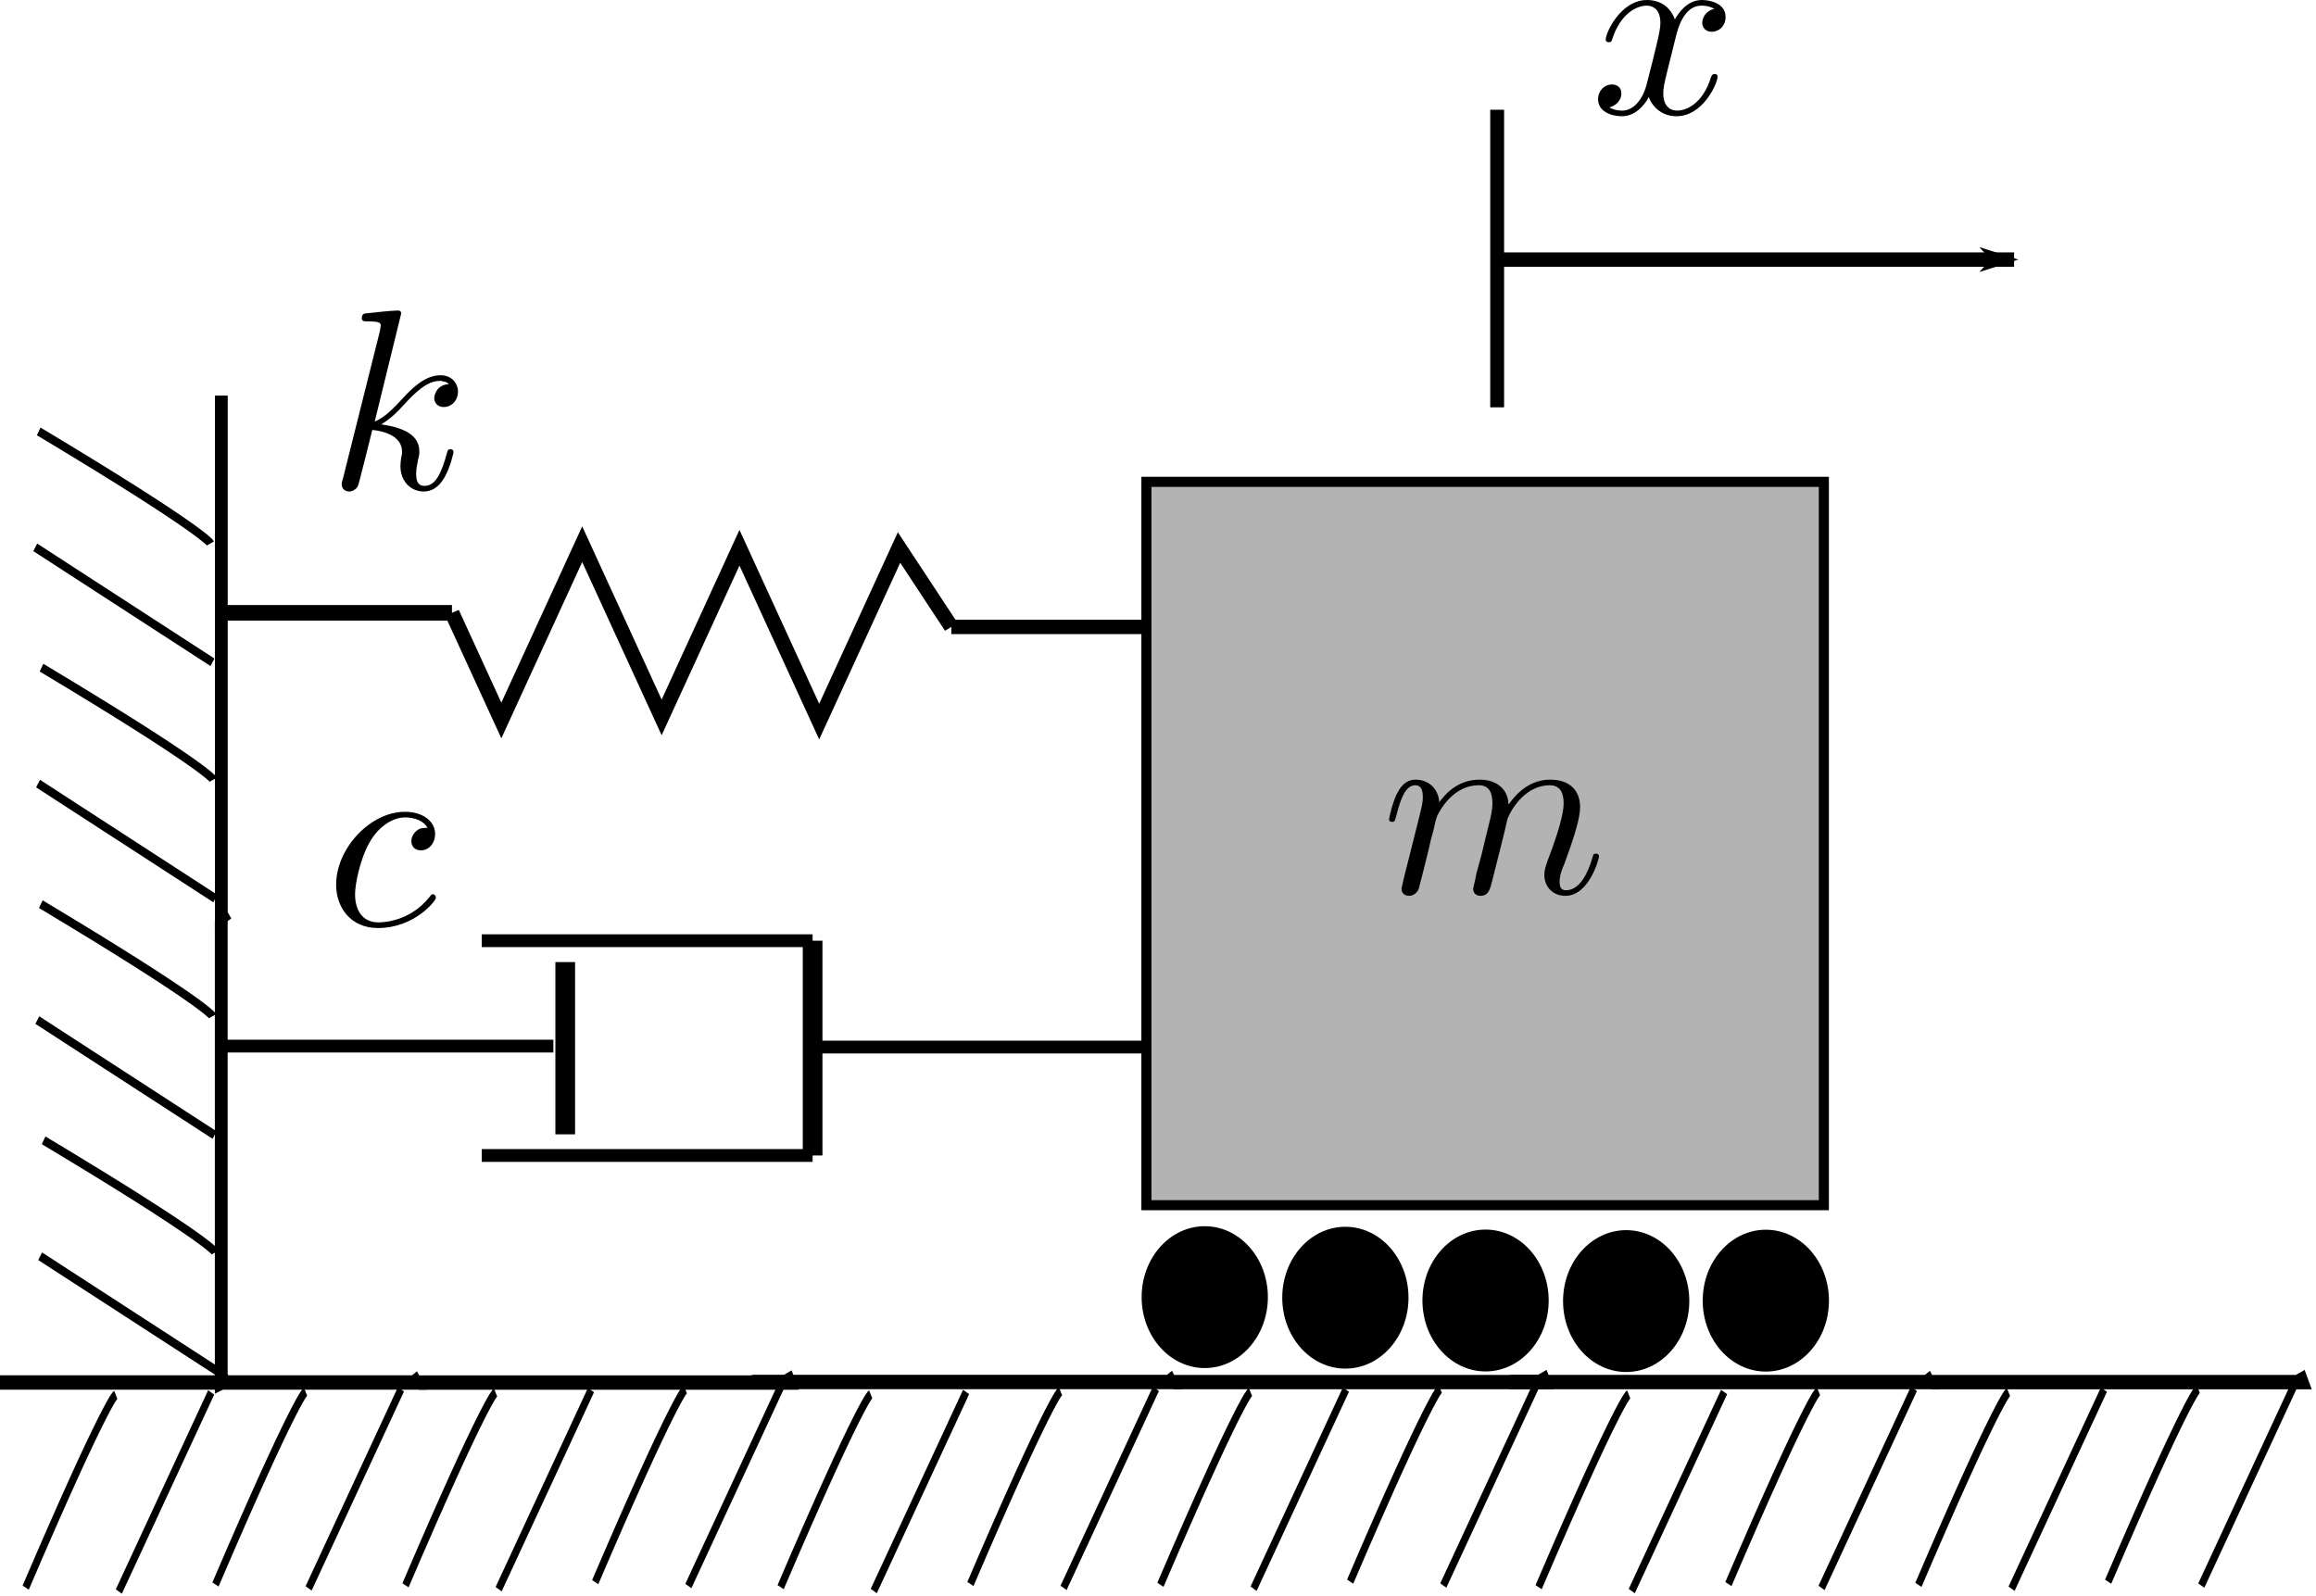 <?xml version="1.0" encoding="UTF-8" standalone="no"?>
<!-- Created with Inkscape (http://www.inkscape.org/) -->

<svg
   xmlns:ns0="http://www.iki.fi/pav/software/textext/"
   xmlns:dc="http://purl.org/dc/elements/1.1/"
   xmlns:cc="http://creativecommons.org/ns#"
   xmlns:rdf="http://www.w3.org/1999/02/22-rdf-syntax-ns#"
   xmlns:svg="http://www.w3.org/2000/svg"
   xmlns="http://www.w3.org/2000/svg"
   xmlns:sodipodi="http://sodipodi.sourceforge.net/DTD/sodipodi-0.dtd"
   xmlns:inkscape="http://www.inkscape.org/namespaces/inkscape"
   width="359.822"
   height="248.047"
   id="svg2"
   version="1.1"
   inkscape:version="0.92.3 (2405546, 2018-03-11)"
   sodipodi:docname="mass_spring_02.svg"
   inkscape:export-filename="/home/thill/Dropbox/teaching_dropbox/me3050/lecture_templates/time_response/time_response_lecture2/mass_spring_02.png"
   inkscape:export-xdpi="96"
   inkscape:export-ydpi="96">
  <sodipodi:namedview
     id="base"
     pagecolor="#ffffff"
     bordercolor="#666666"
     borderopacity="1.0"
     inkscape:pageopacity="0.0"
     inkscape:pageshadow="2"
     inkscape:zoom="1.4"
     inkscape:cx="168.20186"
     inkscape:cy="143.0942"
     inkscape:document-units="px"
     inkscape:current-layer="g4475"
     showgrid="false"
     inkscape:window-width="1853"
     inkscape:window-height="1025"
     inkscape:window-x="67"
     inkscape:window-y="27"
     inkscape:window-maximized="1"
     fit-margin-top="0"
     fit-margin-left="0"
     fit-margin-right="0"
     fit-margin-bottom="0" />
  <defs
     id="defs4">
    <marker
       inkscape:stockid="Arrow1Lend"
       orient="auto"
       refY="0"
       refX="0"
       id="Arrow1Lend-7"
       style="overflow:visible">
      <path
         inkscape:connector-curvature="0"
         id="path6704-6"
         d="M 0,0 5,-5 -12.5,0 5,5 Z"
         style="fill-rule:evenodd;stroke:#000000;stroke-width:1pt;marker-start:none"
         transform="matrix(-0.8,0,0,-0.8,-10,0)" />
    </marker>
    <marker
       inkscape:stockid="Arrow1Lend"
       orient="auto"
       refY="0"
       refX="0"
       id="Arrow1Lend-6"
       style="overflow:visible">
      <path
         inkscape:connector-curvature="0"
         id="path6704-9"
         d="M 0,0 5,-5 -12.5,0 5,5 Z"
         style="fill-rule:evenodd;stroke:#000000;stroke-width:1pt;marker-start:none"
         transform="matrix(-0.8,0,0,-0.8,-10,0)" />
    </marker>
    <marker
       inkscape:stockid="Arrow1Mend"
       orient="auto"
       refY="0"
       refX="0"
       id="Arrow1Mend"
       style="overflow:visible">
      <path
         id="path4337"
         d="M 0,0 5,-5 -12.5,0 5,5 Z"
         style="fill-rule:evenodd;stroke:#000000;stroke-width:1pt;marker-start:none"
         transform="matrix(-0.4,0,0,-0.4,-4,0)"
         inkscape:connector-curvature="0" />
    </marker>
    <marker
       inkscape:stockid="Arrow2Lend"
       orient="auto"
       refY="0"
       refX="0"
       id="Arrow2Lend"
       style="overflow:visible">
      <path
         id="path4349"
         style="font-size:12px;fill-rule:evenodd;stroke-width:0.625;stroke-linejoin:round"
         d="M 8.719,4.034 -2.207,0.016 8.719,-4.002 c -1.745,2.372 -1.735,5.617 -6e-7,8.035 z"
         transform="matrix(-1.1,0,0,-1.1,-1.1,0)"
         inkscape:connector-curvature="0" />
    </marker>
    <marker
       inkscape:stockid="Arrow1Lend"
       orient="auto"
       refY="0"
       refX="0"
       id="Arrow1Lend"
       style="overflow:visible">
      <path
         inkscape:connector-curvature="0"
         id="path6704"
         d="M 0,0 5,-5 -12.5,0 5,5 Z"
         style="fill-rule:evenodd;stroke:#000000;stroke-width:1pt;marker-start:none"
         transform="matrix(-0.8,0,0,-0.8,-10,0)" />
    </marker>
    <marker
       inkscape:stockid="Arrow1Lend"
       orient="auto"
       refY="0"
       refX="0"
       id="Arrow1Lend-4"
       style="overflow:visible">
      <path
         inkscape:connector-curvature="0"
         id="path6704-0"
         d="M 0,0 5,-5 -12.5,0 5,5 Z"
         style="fill-rule:evenodd;stroke:#000000;stroke-width:1pt;marker-start:none"
         transform="matrix(-0.8,0,0,-0.8,-10,0)" />
    </marker>
    <marker
       inkscape:stockid="Arrow1Lend"
       orient="auto"
       refY="0"
       refX="0"
       id="Arrow1Lend-3"
       style="overflow:visible">
      <path
         inkscape:connector-curvature="0"
         id="path6704-67"
         d="M 0,0 5,-5 -12.5,0 5,5 Z"
         style="fill-rule:evenodd;stroke:#000000;stroke-width:1pt;marker-start:none"
         transform="matrix(-0.8,0,0,-0.8,-10,0)" />
    </marker>
    <marker
       inkscape:stockid="Arrow1Lend"
       orient="auto"
       refY="0"
       refX="0"
       id="Arrow1Lend-2"
       style="overflow:visible">
      <path
         inkscape:connector-curvature="0"
         id="path6704-8"
         d="M 0,0 5,-5 -12.5,0 5,5 Z"
         style="fill-rule:evenodd;stroke:#000000;stroke-width:1pt;marker-start:none"
         transform="matrix(-0.8,0,0,-0.8,-10,0)" />
    </marker>
    <marker
       inkscape:stockid="Arrow1Lend"
       orient="auto"
       refY="0"
       refX="0"
       id="Arrow1Lend-74"
       style="overflow:visible">
      <path
         inkscape:connector-curvature="0"
         id="path6704-5"
         d="M 0,0 5,-5 -12.5,0 5,5 Z"
         style="fill-rule:evenodd;stroke:#000000;stroke-width:1pt;marker-start:none"
         transform="matrix(-0.8,0,0,-0.8,-10,0)" />
    </marker>
    <marker
       inkscape:stockid="Arrow1Lend"
       orient="auto"
       refY="0"
       refX="0"
       id="Arrow1Lend-48"
       style="overflow:visible">
      <path
         inkscape:connector-curvature="0"
         id="path6704-88"
         d="M 0,0 5,-5 -12.5,0 5,5 Z"
         style="fill-rule:evenodd;stroke:#000000;stroke-width:1pt;marker-start:none"
         transform="matrix(-0.8,0,0,-0.8,-10,0)" />
    </marker>
    <marker
       inkscape:stockid="Arrow1Lend"
       orient="auto"
       refY="0"
       refX="0"
       id="Arrow1Lend-5"
       style="overflow:visible">
      <path
         inkscape:connector-curvature="0"
         id="path6704-4"
         d="M 0,0 5,-5 -12.5,0 5,5 Z"
         style="fill-rule:evenodd;stroke:#000000;stroke-width:1pt;marker-start:none"
         transform="matrix(-0.8,0,0,-0.8,-10,0)" />
    </marker>
    <marker
       inkscape:stockid="Arrow1Lend"
       orient="auto"
       refY="0"
       refX="0"
       id="Arrow1Lend-5-6"
       style="overflow:visible">
      <path
         inkscape:connector-curvature="0"
         id="path6704-4-8"
         d="M 0,0 5,-5 -12.5,0 5,5 Z"
         style="fill-rule:evenodd;stroke:#000000;stroke-width:1pt;marker-start:none"
         transform="matrix(-0.8,0,0,-0.8,-10,0)" />
    </marker>
  </defs>
  <g
     transform="translate(-1049.899,-1031.502)"
     inkscape:label="Layer 1"
     inkscape:groupmode="layer"
     id="layer1">
    <g
       id="g4475">
      <g
         transform="matrix(1.077,0,0,1.21,-12.528,-248.535)"
         id="g4960">
        <path
           inkscape:connector-curvature="0"
           id="path5709-8"
           d="m 1018.385,1176.145 -10e-5,59.274 1.183,-0.544"
           style="fill:none;stroke:#000000;stroke-width:1.847;stroke-linecap:butt;stroke-linejoin:miter;stroke-miterlimit:4;stroke-dasharray:none;stroke-opacity:1" />
        <path
           inkscape:connector-curvature="0"
           id="path5709-5-8"
           d="m 1018.396,1108.679 v 66.987 l 0.933,-0.615"
           style="fill:none;stroke:#000000;stroke-width:1.847;stroke-linecap:butt;stroke-linejoin:miter;stroke-miterlimit:4;stroke-dasharray:none;stroke-opacity:1" />
        <g
           id="g3857-7-9-4"
           transform="matrix(-1.5072376e-8,1.119,1.119,1.5072376e-8,2.291,530.602)">
          <g
             id="g3805-4-6-3">
            <path
               style="fill:none;stroke:#000000;stroke-width:1px;stroke-linecap:butt;stroke-linejoin:miter;stroke-opacity:1"
               d="m 520.714,884.505 c 11.429,21.429 12.857,22.143 12.857,22.143"
               id="path3801-0-5-1"
               inkscape:connector-curvature="0" />
            <path
               style="fill:none;stroke:#000000;stroke-width:1px;stroke-linecap:butt;stroke-linejoin:miter;stroke-opacity:1"
               d="m 534.018,884.059 13.191,22.847"
               id="path3803-9-1-49"
               inkscape:connector-curvature="0" />
          </g>
          <g
             id="g3805-1-4-0-20"
             transform="translate(27.11,0.362)">
            <path
               style="fill:none;stroke:#000000;stroke-width:1px;stroke-linecap:butt;stroke-linejoin:miter;stroke-opacity:1"
               d="m 520.714,884.505 c 11.429,21.429 12.857,22.143 12.857,22.143"
               id="path3801-7-8-9-6"
               inkscape:connector-curvature="0" />
            <path
               style="fill:none;stroke:#000000;stroke-width:1px;stroke-linecap:butt;stroke-linejoin:miter;stroke-opacity:1"
               d="m 534.018,884.059 13.191,22.847"
               id="path3803-4-8-9-8"
               inkscape:connector-curvature="0" />
          </g>
        </g>
        <g
           id="g3805-9-45-8-92"
           transform="matrix(-1.5072376e-8,1.119,1.119,1.5072376e-8,2.593,591.31)">
          <path
             inkscape:connector-curvature="0"
             id="path3801-4-5-34-6"
             d="m 520.714,884.505 c 11.429,21.429 12.857,22.143 12.857,22.143"
             style="fill:none;stroke:#000000;stroke-width:1px;stroke-linecap:butt;stroke-linejoin:miter;stroke-opacity:1" />
          <path
             inkscape:connector-curvature="0"
             id="path3803-8-1-84-64"
             d="m 534.018,884.059 13.191,22.847"
             style="fill:none;stroke:#000000;stroke-width:1px;stroke-linecap:butt;stroke-linejoin:miter;stroke-opacity:1" />
        </g>
        <g
           transform="matrix(-1.5072376e-8,1.119,1.119,1.5072376e-8,2.999,621.636)"
           id="g3805-1-8-7-9-9">
          <path
             inkscape:connector-curvature="0"
             id="path3801-7-2-1-9-5"
             d="m 520.714,884.505 c 11.429,21.429 12.857,22.143 12.857,22.143"
             style="fill:none;stroke:#000000;stroke-width:1px;stroke-linecap:butt;stroke-linejoin:miter;stroke-opacity:1" />
          <path
             inkscape:connector-curvature="0"
             id="path3803-4-4-15-25-04"
             d="m 534.018,884.059 13.191,22.847"
             style="fill:none;stroke:#000000;stroke-width:1px;stroke-linecap:butt;stroke-linejoin:miter;stroke-opacity:1" />
        </g>
      </g>
      <g
         id="g1180-2"
         transform="matrix(0.972,0,0,1.21,64.093,121.094)">
        <g
           id="g986-2"
           transform="translate(-79.297,-65.155)">
          <g
             transform="rotate(-90,1156.375,1008.087)"
             id="g892-61">
            <path
               inkscape:connector-curvature="0"
               id="path5709-3-0"
               d="m 1169.36,1012.183 -10e-5,59.274 1.183,-0.544"
               style="fill:none;stroke:#000000;stroke-width:1.847;stroke-linecap:butt;stroke-linejoin:miter;stroke-miterlimit:4;stroke-dasharray:none;stroke-opacity:1" />
            <path
               inkscape:connector-curvature="0"
               id="path5709-5-5-6"
               d="m 1169.371,944.717 v 66.987 l 0.933,-0.615"
               style="fill:none;stroke:#000000;stroke-width:1.847;stroke-linecap:butt;stroke-linejoin:miter;stroke-miterlimit:4;stroke-dasharray:none;stroke-opacity:1" />
            <g
               id="g3857-7-9-6-1"
               transform="matrix(-1.5072376e-8,1.119,1.119,1.5072376e-8,153.266,366.64)">
              <g
                 id="g3805-4-6-2-5">
                <path
                   style="fill:none;stroke:#000000;stroke-width:1px;stroke-linecap:butt;stroke-linejoin:miter;stroke-opacity:1"
                   d="m 520.714,884.505 c 11.429,21.429 12.857,22.143 12.857,22.143"
                   id="path3801-0-5-9-9"
                   inkscape:connector-curvature="0" />
                <path
                   style="fill:none;stroke:#000000;stroke-width:1px;stroke-linecap:butt;stroke-linejoin:miter;stroke-opacity:1"
                   d="m 534.018,884.059 13.191,22.847"
                   id="path3803-9-1-1-4"
                   inkscape:connector-curvature="0" />
              </g>
              <g
                 id="g3805-1-4-0-2-9"
                 transform="translate(27.11,0.362)">
                <path
                   style="fill:none;stroke:#000000;stroke-width:1px;stroke-linecap:butt;stroke-linejoin:miter;stroke-opacity:1"
                   d="m 520.714,884.505 c 11.429,21.429 12.857,22.143 12.857,22.143"
                   id="path3801-7-8-9-7-0"
                   inkscape:connector-curvature="0" />
                <path
                   style="fill:none;stroke:#000000;stroke-width:1px;stroke-linecap:butt;stroke-linejoin:miter;stroke-opacity:1"
                   d="m 534.018,884.059 13.191,22.847"
                   id="path3803-4-8-9-0-9"
                   inkscape:connector-curvature="0" />
              </g>
            </g>
            <g
               id="g3805-9-45-8-9-1"
               transform="matrix(-1.5072376e-8,1.119,1.119,1.5072376e-8,153.568,427.348)">
              <path
                 inkscape:connector-curvature="0"
                 id="path3801-4-5-34-3-7"
                 d="m 520.714,884.505 c 11.429,21.429 12.857,22.143 12.857,22.143"
                 style="fill:none;stroke:#000000;stroke-width:1px;stroke-linecap:butt;stroke-linejoin:miter;stroke-opacity:1" />
              <path
                 inkscape:connector-curvature="0"
                 id="path3803-8-1-84-6-7"
                 d="m 534.018,884.059 13.191,22.847"
                 style="fill:none;stroke:#000000;stroke-width:1px;stroke-linecap:butt;stroke-linejoin:miter;stroke-opacity:1" />
            </g>
            <g
               transform="matrix(-1.5072376e-8,1.119,1.119,1.5072376e-8,153.974,457.674)"
               id="g3805-1-8-7-9-0-1">
              <path
                 inkscape:connector-curvature="0"
                 id="path3801-7-2-1-9-6-1"
                 d="m 520.714,884.505 c 11.429,21.429 12.857,22.143 12.857,22.143"
                 style="fill:none;stroke:#000000;stroke-width:1px;stroke-linecap:butt;stroke-linejoin:miter;stroke-opacity:1" />
              <path
                 inkscape:connector-curvature="0"
                 id="path3803-4-4-15-25-2-5"
                 d="m 534.018,884.059 13.191,22.847"
                 style="fill:none;stroke:#000000;stroke-width:1px;stroke-linecap:butt;stroke-linejoin:miter;stroke-opacity:1" />
            </g>
          </g>
          <g
             transform="rotate(-90,1216.678,947.721)"
             id="g892-6-9">
            <path
               inkscape:connector-curvature="0"
               id="path5709-3-1-7"
               d="m 1169.36,1012.183 -10e-5,59.274 1.183,-0.544"
               style="fill:none;stroke:#000000;stroke-width:1.847;stroke-linecap:butt;stroke-linejoin:miter;stroke-miterlimit:4;stroke-dasharray:none;stroke-opacity:1" />
            <path
               inkscape:connector-curvature="0"
               id="path5709-5-5-8-7"
               d="m 1169.371,944.717 v 66.987 l 0.933,-0.615"
               style="fill:none;stroke:#000000;stroke-width:1.847;stroke-linecap:butt;stroke-linejoin:miter;stroke-miterlimit:4;stroke-dasharray:none;stroke-opacity:1" />
            <g
               id="g3857-7-9-6-7-6"
               transform="matrix(-1.5072376e-8,1.119,1.119,1.5072376e-8,153.266,366.64)">
              <g
                 id="g3805-4-6-2-9-7">
                <path
                   style="fill:none;stroke:#000000;stroke-width:1px;stroke-linecap:butt;stroke-linejoin:miter;stroke-opacity:1"
                   d="m 520.714,884.505 c 11.429,21.429 12.857,22.143 12.857,22.143"
                   id="path3801-0-5-9-2-3"
                   inkscape:connector-curvature="0" />
                <path
                   style="fill:none;stroke:#000000;stroke-width:1px;stroke-linecap:butt;stroke-linejoin:miter;stroke-opacity:1"
                   d="m 534.018,884.059 13.191,22.847"
                   id="path3803-9-1-1-0-6"
                   inkscape:connector-curvature="0" />
              </g>
              <g
                 id="g3805-1-4-0-2-2-56"
                 transform="translate(27.11,0.362)">
                <path
                   style="fill:none;stroke:#000000;stroke-width:1px;stroke-linecap:butt;stroke-linejoin:miter;stroke-opacity:1"
                   d="m 520.714,884.505 c 11.429,21.429 12.857,22.143 12.857,22.143"
                   id="path3801-7-8-9-7-3-3"
                   inkscape:connector-curvature="0" />
                <path
                   style="fill:none;stroke:#000000;stroke-width:1px;stroke-linecap:butt;stroke-linejoin:miter;stroke-opacity:1"
                   d="m 534.018,884.059 13.191,22.847"
                   id="path3803-4-8-9-0-7-9"
                   inkscape:connector-curvature="0" />
              </g>
            </g>
            <g
               id="g3805-9-45-8-9-5-4"
               transform="matrix(-1.5072376e-8,1.119,1.119,1.5072376e-8,153.568,427.348)">
              <path
                 inkscape:connector-curvature="0"
                 id="path3801-4-5-34-3-9-8"
                 d="m 520.714,884.505 c 11.429,21.429 12.857,22.143 12.857,22.143"
                 style="fill:none;stroke:#000000;stroke-width:1px;stroke-linecap:butt;stroke-linejoin:miter;stroke-opacity:1" />
              <path
                 inkscape:connector-curvature="0"
                 id="path3803-8-1-84-6-2-1"
                 d="m 534.018,884.059 13.191,22.847"
                 style="fill:none;stroke:#000000;stroke-width:1px;stroke-linecap:butt;stroke-linejoin:miter;stroke-opacity:1" />
            </g>
            <g
               transform="matrix(-1.5072376e-8,1.119,1.119,1.5072376e-8,153.974,457.674)"
               id="g3805-1-8-7-9-0-2-2">
              <path
                 inkscape:connector-curvature="0"
                 id="path3801-7-2-1-9-6-8-93"
                 d="m 520.714,884.505 c 11.429,21.429 12.857,22.143 12.857,22.143"
                 style="fill:none;stroke:#000000;stroke-width:1px;stroke-linecap:butt;stroke-linejoin:miter;stroke-opacity:1" />
              <path
                 inkscape:connector-curvature="0"
                 id="path3803-4-4-15-25-2-9-9"
                 d="m 534.018,884.059 13.191,22.847"
                 style="fill:none;stroke:#000000;stroke-width:1px;stroke-linecap:butt;stroke-linejoin:miter;stroke-opacity:1" />
            </g>
          </g>
        </g>
        <g
           id="g892-6-0-0"
           transform="rotate(-90,1205.033,894.217)">
          <path
             style="fill:none;stroke:#000000;stroke-width:1.847;stroke-linecap:butt;stroke-linejoin:miter;stroke-miterlimit:4;stroke-dasharray:none;stroke-opacity:1"
             d="m 1169.36,1012.183 -10e-5,59.274 1.183,-0.544"
             id="path5709-3-1-6-8"
             inkscape:connector-curvature="0" />
          <path
             style="fill:none;stroke:#000000;stroke-width:1.847;stroke-linecap:butt;stroke-linejoin:miter;stroke-miterlimit:4;stroke-dasharray:none;stroke-opacity:1"
             d="m 1169.371,944.717 v 66.987 l 0.933,-0.615"
             id="path5709-5-5-8-3-8"
             inkscape:connector-curvature="0" />
          <g
             transform="matrix(-1.5072376e-8,1.119,1.119,1.5072376e-8,153.266,366.64)"
             id="g3857-7-9-6-7-2-5">
            <g
               id="g3805-4-6-2-9-0-0">
              <path
                 inkscape:connector-curvature="0"
                 id="path3801-0-5-9-2-6-9"
                 d="m 520.714,884.505 c 11.429,21.429 12.857,22.143 12.857,22.143"
                 style="fill:none;stroke:#000000;stroke-width:1px;stroke-linecap:butt;stroke-linejoin:miter;stroke-opacity:1" />
              <path
                 inkscape:connector-curvature="0"
                 id="path3803-9-1-1-0-1-6"
                 d="m 534.018,884.059 13.191,22.847"
                 style="fill:none;stroke:#000000;stroke-width:1px;stroke-linecap:butt;stroke-linejoin:miter;stroke-opacity:1" />
            </g>
            <g
               transform="translate(27.11,0.362)"
               id="g3805-1-4-0-2-2-5-3">
              <path
                 inkscape:connector-curvature="0"
                 id="path3801-7-8-9-7-3-5-8"
                 d="m 520.714,884.505 c 11.429,21.429 12.857,22.143 12.857,22.143"
                 style="fill:none;stroke:#000000;stroke-width:1px;stroke-linecap:butt;stroke-linejoin:miter;stroke-opacity:1" />
              <path
                 inkscape:connector-curvature="0"
                 id="path3803-4-8-9-0-7-4-5"
                 d="m 534.018,884.059 13.191,22.847"
                 style="fill:none;stroke:#000000;stroke-width:1px;stroke-linecap:butt;stroke-linejoin:miter;stroke-opacity:1" />
            </g>
          </g>
          <g
             transform="matrix(-1.5072376e-8,1.119,1.119,1.5072376e-8,153.568,427.348)"
             id="g3805-9-45-8-9-5-7-6">
            <path
               style="fill:none;stroke:#000000;stroke-width:1px;stroke-linecap:butt;stroke-linejoin:miter;stroke-opacity:1"
               d="m 520.714,884.505 c 11.429,21.429 12.857,22.143 12.857,22.143"
               id="path3801-4-5-34-3-9-6-1"
               inkscape:connector-curvature="0" />
            <path
               style="fill:none;stroke:#000000;stroke-width:1px;stroke-linecap:butt;stroke-linejoin:miter;stroke-opacity:1"
               d="m 534.018,884.059 13.191,22.847"
               id="path3803-8-1-84-6-2-5-1"
               inkscape:connector-curvature="0" />
          </g>
          <g
             id="g3805-1-8-7-9-0-2-6-5"
             transform="matrix(-1.5072376e-8,1.119,1.119,1.5072376e-8,153.974,457.674)">
            <path
               style="fill:none;stroke:#000000;stroke-width:1px;stroke-linecap:butt;stroke-linejoin:miter;stroke-opacity:1"
               d="m 520.714,884.505 c 11.429,21.429 12.857,22.143 12.857,22.143"
               id="path3801-7-2-1-9-6-8-9-9"
               inkscape:connector-curvature="0" />
            <path
               style="fill:none;stroke:#000000;stroke-width:1px;stroke-linecap:butt;stroke-linejoin:miter;stroke-opacity:1"
               d="m 534.018,884.059 13.191,22.847"
               id="path3803-4-4-15-25-2-9-3-8"
               inkscape:connector-curvature="0" />
          </g>
        </g>
      </g>
      <ellipse
         cy="1233.053"
         cx="1237.074"
         id="path750-7"
         rx="9.807"
         ry="11.02"
         style="stroke-width:1.141" />
      <ellipse
         cy="1233.14"
         cx="1258.921"
         id="path750-3-1"
         rx="9.807"
         ry="11.02"
         style="stroke-width:1.141" />
      <ellipse
         cy="1233.576"
         cx="1280.701"
         id="path750-6-7"
         rx="9.807"
         ry="11.02"
         style="stroke-width:1.141" />
      <ellipse
         cy="1233.664"
         cx="1302.548"
         id="path750-3-7-2"
         rx="9.807"
         ry="11.02"
         style="stroke-width:1.141" />
      <ellipse
         cy="1233.599"
         cx="1324.245"
         id="path750-3-7-5-7"
         rx="9.807"
         ry="11.02"
         style="stroke-width:1.141" />
      <rect
         transform="rotate(-90)"
         style="fill:#b3b3b3;stroke:#000000;stroke-width:1.567;stroke-linecap:round;stroke-miterlimit:4;stroke-dasharray:none;stroke-dashoffset:0"
         id="rect4793-5-8"
         width="112.395"
         height="105.247"
         x="-1218.769"
         y="1228.012" />
      <g
         transform="matrix(0.905,0,0,0.872,99.909,162.534)"
         id="g1242">
        <path
           sodipodi:nodetypes="cc"
           inkscape:connector-curvature="0"
           id="path5685-5-8-8"
           d="m 1213.028,1108.229 h 33.375"
           style="fill:none;stroke:#000000;stroke-width:2.57;stroke-linecap:butt;stroke-linejoin:miter;stroke-miterlimit:4;stroke-dasharray:none;stroke-opacity:1" />
        <path
           sodipodi:nodetypes="cccccccc"
           inkscape:connector-curvature="0"
           id="path5875-6"
           d="m 1213.028,1108.229 -8.975,-14.147 -13.707,31.021 -13.688,-30.978 -13.359,30.235 -13.639,-30.868 -13.881,31.416 -8.479,-19.189"
           style="fill:none;stroke:#000000;stroke-width:2.57;stroke-linecap:butt;stroke-linejoin:miter;stroke-miterlimit:4;stroke-dasharray:none;stroke-opacity:1" />
        <path
           sodipodi:nodetypes="cc"
           inkscape:connector-curvature="0"
           id="path5685-5-8-8-0"
           d="m 1088.4,1105.719 h 38.9"
           style="fill:none;stroke:#000000;stroke-width:2.774;stroke-linecap:butt;stroke-linejoin:miter;stroke-miterlimit:4;stroke-dasharray:none;stroke-opacity:1" />
      </g>
      <g
         style="stroke-width:1.67;stroke-miterlimit:4;stroke-dasharray:none"
         transform="matrix(1.833,0,0,1.19,-905.845,-257.391)"
         id="g4943">
        <path
           sodipodi:nodetypes="cc"
           inkscape:connector-curvature="0"
           id="path5685-5-8-8-0-3"
           d="m 1085.824,1219.697 h 28.044"
           style="fill:none;stroke:#000000;stroke-width:1.67;stroke-linecap:butt;stroke-linejoin:miter;stroke-miterlimit:4;stroke-dasharray:none;stroke-opacity:1" />
        <path
           sodipodi:nodetypes="cc"
           inkscape:connector-curvature="0"
           id="path5685-5-8-8-0-3-6"
           d="m 1114.872,1208.726 v 22.489"
           style="fill:none;stroke:#000000;stroke-width:1.67;stroke-linecap:butt;stroke-linejoin:miter;stroke-miterlimit:4;stroke-dasharray:none;stroke-opacity:1" />
        <path
           sodipodi:nodetypes="cc"
           inkscape:connector-curvature="0"
           id="path5685-5-8-8-0-3-7"
           d="m 1107.795,1205.934 h 28.044"
           style="fill:none;stroke:#000000;stroke-width:1.67;stroke-linecap:butt;stroke-linejoin:miter;stroke-miterlimit:4;stroke-dasharray:none;stroke-opacity:1" />
        <path
           sodipodi:nodetypes="cc"
           inkscape:connector-curvature="0"
           id="path5685-5-8-8-0-3-7-5"
           d="m 1107.795,1233.978 h 28.044"
           style="fill:none;stroke:#000000;stroke-width:1.67;stroke-linecap:butt;stroke-linejoin:miter;stroke-miterlimit:4;stroke-dasharray:none;stroke-opacity:1" />
        <path
           sodipodi:nodetypes="cc"
           inkscape:connector-curvature="0"
           id="path5685-5-8-8-0-3-7-5-3"
           d="m 1135.839,1205.934 v 28.044"
           style="fill:none;stroke:#000000;stroke-width:1.67;stroke-linecap:butt;stroke-linejoin:miter;stroke-miterlimit:4;stroke-dasharray:none;stroke-opacity:1" />
        <path
           sodipodi:nodetypes="cc"
           inkscape:connector-curvature="0"
           id="path5685-5-8-8-0-3-5"
           d="m 1135.826,1219.823 h 28.044"
           style="fill:none;stroke:#000000;stroke-width:1.67;stroke-linecap:butt;stroke-linejoin:miter;stroke-miterlimit:4;stroke-dasharray:none;stroke-opacity:1" />
      </g>
      <g
         transform="matrix(1.077,0,0,1.21,-80.63,-260.709)"
         id="g1222">
        <path
           style="fill:none;stroke:#000000;stroke-width:1.847;stroke-linecap:butt;stroke-linejoin:miter;stroke-miterlimit:4;stroke-dasharray:none;stroke-opacity:1;marker-end:url(#Arrow1Lend-5)"
           d="m 1266.542,1101.276 h 73.705"
           id="path6696-5-8-2"
           inkscape:connector-curvature="0" />
        <path
           style="fill:none;stroke:#000000;stroke-width:2;stroke-linecap:butt;stroke-linejoin:miter;stroke-miterlimit:4;stroke-dasharray:none;stroke-opacity:1"
           d="m 1265.676,1082.036 v 38.214"
           id="path3999"
           inkscape:connector-curvature="0" />
      </g>
      <g
         id="g9072"
         ns0:jacobian_sqrt="4.0"
         inkscapeversion="0.92.3"
         ns0:alignment="middle center"
         ns0:scale="3.0"
         ns0:preamble="/home/thill/.config/inkscape/extensions/textext/default_packages.tex"
         ns0:text="$x$"
         ns0:pdfconverter="pdf2svg"
         ns0:texconverter="pdflatex"
         ns0:version="0.11.0"
         transform="matrix(4,0,0,4,702.141,510.067)">
        <g
           id="surface1">
          <g
             id="g9069"
             style="fill:#000000;fill-opacity:1">
            <path
               inkscape:connector-curvature="0"
               id="path9067"
               transform="translate(148.712,134.765)"
               d="M 3.328,-3.016 C 3.391,-3.266 3.625,-4.188 4.312,-4.188 c 0.047,0 0.297,0 0.5,0.125 C 4.531,-4 4.344,-3.766 4.344,-3.516 c 0,0.156 0.109,0.344 0.375,0.344 0.219,0 0.531,-0.172 0.531,-0.578 0,-0.516 -0.578,-0.656 -0.922,-0.656 -0.578,0 -0.922,0.531 -1.047,0.75 -0.25,-0.656 -0.781,-0.75 -1.078,-0.75 -1.031,0 -1.609,1.281 -1.609,1.531 0,0.109 0.109,0.109 0.125,0.109 0.078,0 0.109,-0.031 0.125,-0.109 0.344,-1.062 1,-1.312 1.344,-1.312 0.188,0 0.531,0.094 0.531,0.672 0,0.312 -0.172,0.969 -0.531,2.375 -0.156,0.609 -0.516,1.031 -0.953,1.031 -0.062,0 -0.281,0 -0.5,-0.125 0.25,-0.062 0.469,-0.266 0.469,-0.547 0,-0.266 -0.219,-0.344 -0.359,-0.344 -0.312,0 -0.547,0.25 -0.547,0.578 0,0.453 0.484,0.656 0.922,0.656 0.672,0 1.031,-0.703 1.047,-0.75 0.125,0.359 0.484,0.75 1.078,0.75 1.031,0 1.594,-1.281 1.594,-1.531 0,-0.109 -0.078,-0.109 -0.109,-0.109 -0.094,0 -0.109,0.047 -0.141,0.109 -0.328,1.078 -1,1.312 -1.312,1.312 -0.391,0 -0.547,-0.312 -0.547,-0.656 0,-0.219 0.047,-0.438 0.156,-0.875 z m 0,0"
               style="stroke:none;stroke-width:0" />
          </g>
        </g>
      </g>
      <g
         id="g1397-5"
         ns0:jacobian_sqrt="4.0"
         inkscapeversion="0.92.3"
         ns0:alignment="middle center"
         ns0:scale="3.0"
         ns0:preamble="/home/thill/.config/inkscape/extensions/textext/default_packages.tex"
         ns0:text="$c$"
         ns0:pdfconverter="pdf2svg"
         ns0:texconverter="pdflatex"
         ns0:version="0.11.0"
         transform="matrix(4,0,0,4,505.654,636.201)">
        <g
           id="g1395-6">
          <g
             id="g1393-2"
             style="fill:#000000;fill-opacity:1">
            <path
               id="path1391-9"
               transform="translate(148.712,134.765)"
               d="m 3.953,-3.781 c -0.172,0 -0.297,0 -0.438,0.125 -0.172,0.156 -0.188,0.328 -0.188,0.391 0,0.25 0.188,0.359 0.375,0.359 0.281,0 0.547,-0.25 0.547,-0.641 0,-0.484 -0.469,-0.859 -1.172,-0.859 -1.344,0 -2.672,1.422 -2.672,2.828 0,0.906 0.578,1.688 1.625,1.688 1.422,0 2.25,-1.062 2.25,-1.172 0,-0.062 -0.047,-0.141 -0.109,-0.141 -0.062,0 -0.078,0.031 -0.141,0.109 -0.781,0.984 -1.875,0.984 -1.984,0.984 -0.625,0 -0.906,-0.484 -0.906,-1.094 0,-0.406 0.203,-1.375 0.547,-1.984 0.312,-0.578 0.859,-1 1.406,-1 0.328,0 0.719,0.125 0.859,0.406 z m 0,0"
               style="stroke:none;stroke-width:0"
               inkscape:connector-curvature="0" />
          </g>
        </g>
      </g>
      <g
         transform="matrix(4,0,0,4,669.672,631.201)"
         ns0:version="0.11.0"
         ns0:texconverter="pdflatex"
         ns0:pdfconverter="pdf2svg"
         ns0:text="$m$"
         ns0:preamble="/home/thill/.config/inkscape/extensions/textext/default_packages.tex"
         ns0:scale="3.0"
         ns0:alignment="middle center"
         inkscapeversion="0.92.3"
         ns0:jacobian_sqrt="4.0"
         id="g1719">
        <g
           id="g1717">
          <g
             style="fill:#000000;fill-opacity:1"
             id="g1715">
            <path
               inkscape:connector-curvature="0"
               style="stroke:none;stroke-width:0"
               d="m 0.875,-0.594 c -0.031,0.156 -0.094,0.391 -0.094,0.438 0,0.172 0.141,0.266 0.297,0.266 0.125,0 0.297,-0.078 0.375,-0.281 0,-0.016 0.125,-0.484 0.188,-0.734 l 0.219,-0.891 C 1.906,-2.031 1.969,-2.25 2.031,-2.469 c 0.031,-0.172 0.109,-0.469 0.125,-0.5 0.141,-0.312 0.672,-1.219 1.625,-1.219 0.453,0 0.531,0.375 0.531,0.703 0,0.25 -0.062,0.531 -0.141,0.828 L 3.891,-1.5 3.688,-0.75 c -0.031,0.203 -0.125,0.547 -0.125,0.594 0,0.172 0.141,0.266 0.281,0.266 0.312,0 0.375,-0.25 0.453,-0.562 0.141,-0.562 0.516,-2.016 0.594,-2.406 0.031,-0.125 0.562,-1.328 1.656,-1.328 0.422,0 0.531,0.344 0.531,0.703 0,0.562 -0.422,1.703 -0.625,2.234 -0.078,0.234 -0.125,0.344 -0.125,0.547 0,0.469 0.344,0.812 0.812,0.812 0.938,0 1.312,-1.453 1.312,-1.531 0,-0.109 -0.094,-0.109 -0.125,-0.109 -0.094,0 -0.094,0.031 -0.141,0.188 -0.156,0.531 -0.469,1.234 -1.016,1.234 -0.172,0 -0.25,-0.094 -0.25,-0.328 0,-0.25 0.094,-0.484 0.188,-0.703 0.188,-0.531 0.609,-1.625 0.609,-2.203 0,-0.641 -0.406,-1.062 -1.156,-1.062 -0.734,0 -1.25,0.438 -1.625,0.969 0,-0.125 -0.031,-0.469 -0.312,-0.703 -0.25,-0.219 -0.562,-0.266 -0.812,-0.266 -0.906,0 -1.391,0.641 -1.562,0.875 -0.047,-0.578 -0.469,-0.875 -0.922,-0.875 -0.453,0 -0.641,0.391 -0.734,0.562 -0.172,0.359 -0.297,0.938 -0.297,0.969 0,0.109 0.094,0.109 0.109,0.109 0.109,0 0.109,-0.016 0.172,-0.234 0.172,-0.703 0.375,-1.188 0.734,-1.188 0.156,0 0.297,0.078 0.297,0.453 0,0.219 -0.031,0.328 -0.156,0.844 z m 0,0"
               transform="translate(148.712,134.765)"
               id="path1713" />
          </g>
        </g>
      </g>
      <g
         id="g1985"
         ns0:jacobian_sqrt="4.0"
         inkscapeversion="0.92.3"
         ns0:alignment="middle center"
         ns0:scale="3.0"
         ns0:preamble="/home/thill/.config/inkscape/extensions/textext/default_packages.tex"
         ns0:text="$k$"
         ns0:pdfconverter="pdf2svg"
         ns0:texconverter="pdflatex"
         ns0:version="0.11.0"
         transform="matrix(4,0,0,4,505.953,568.375)">
        <g
           id="g1983">
          <g
             id="g1981"
             style="fill:#000000;fill-opacity:1">
            <path
               id="path1979"
               transform="translate(148.712,134.765)"
               d="m 2.859,-6.812 c 0,0 0,-0.109 -0.125,-0.109 -0.234,0 -0.953,0.078 -1.219,0.109 -0.078,0 -0.188,0.016 -0.188,0.188 0,0.125 0.094,0.125 0.234,0.125 0.484,0 0.5,0.062 0.5,0.172 L 2.031,-6.125 0.594,-0.391 c -0.047,0.141 -0.047,0.156 -0.047,0.219 0,0.234 0.203,0.281 0.297,0.281 0.125,0 0.266,-0.094 0.328,-0.203 0.047,-0.094 0.5,-1.938 0.562,-2.188 0.344,0.031 1.156,0.188 1.156,0.844 0,0.078 0,0.109 -0.031,0.219 -0.016,0.109 -0.031,0.234 -0.031,0.344 0,0.578 0.391,0.984 0.906,0.984 0.297,0 0.578,-0.156 0.797,-0.531 0.25,-0.438 0.359,-0.984 0.359,-1 0,-0.109 -0.094,-0.109 -0.125,-0.109 -0.094,0 -0.109,0.047 -0.141,0.188 -0.203,0.719 -0.422,1.234 -0.859,1.234 -0.203,0 -0.328,-0.109 -0.328,-0.469 0,-0.172 0.047,-0.406 0.078,-0.562 C 3.562,-1.312 3.562,-1.344 3.562,-1.453 3.562,-2.094 2.938,-2.375 2.078,-2.5 2.391,-2.672 2.719,-2.984 2.938,-3.234 3.422,-3.766 3.875,-4.188 4.359,-4.188 c 0.062,0 0.078,0 0.094,0.016 0.125,0.016 0.125,0.016 0.219,0.078 0.016,0 0.016,0.016 0.031,0.031 -0.469,0.031 -0.562,0.422 -0.562,0.547 0,0.156 0.109,0.344 0.375,0.344 0.266,0 0.547,-0.219 0.547,-0.609 0,-0.297 -0.234,-0.625 -0.672,-0.625 -0.281,0 -0.734,0.078 -1.453,0.875 -0.344,0.375 -0.734,0.781 -1.109,0.922 z m 0,0"
               style="stroke:none;stroke-width:0"
               inkscape:connector-curvature="0" />
          </g>
        </g>
      </g>
    </g>
  </g>
</svg>
